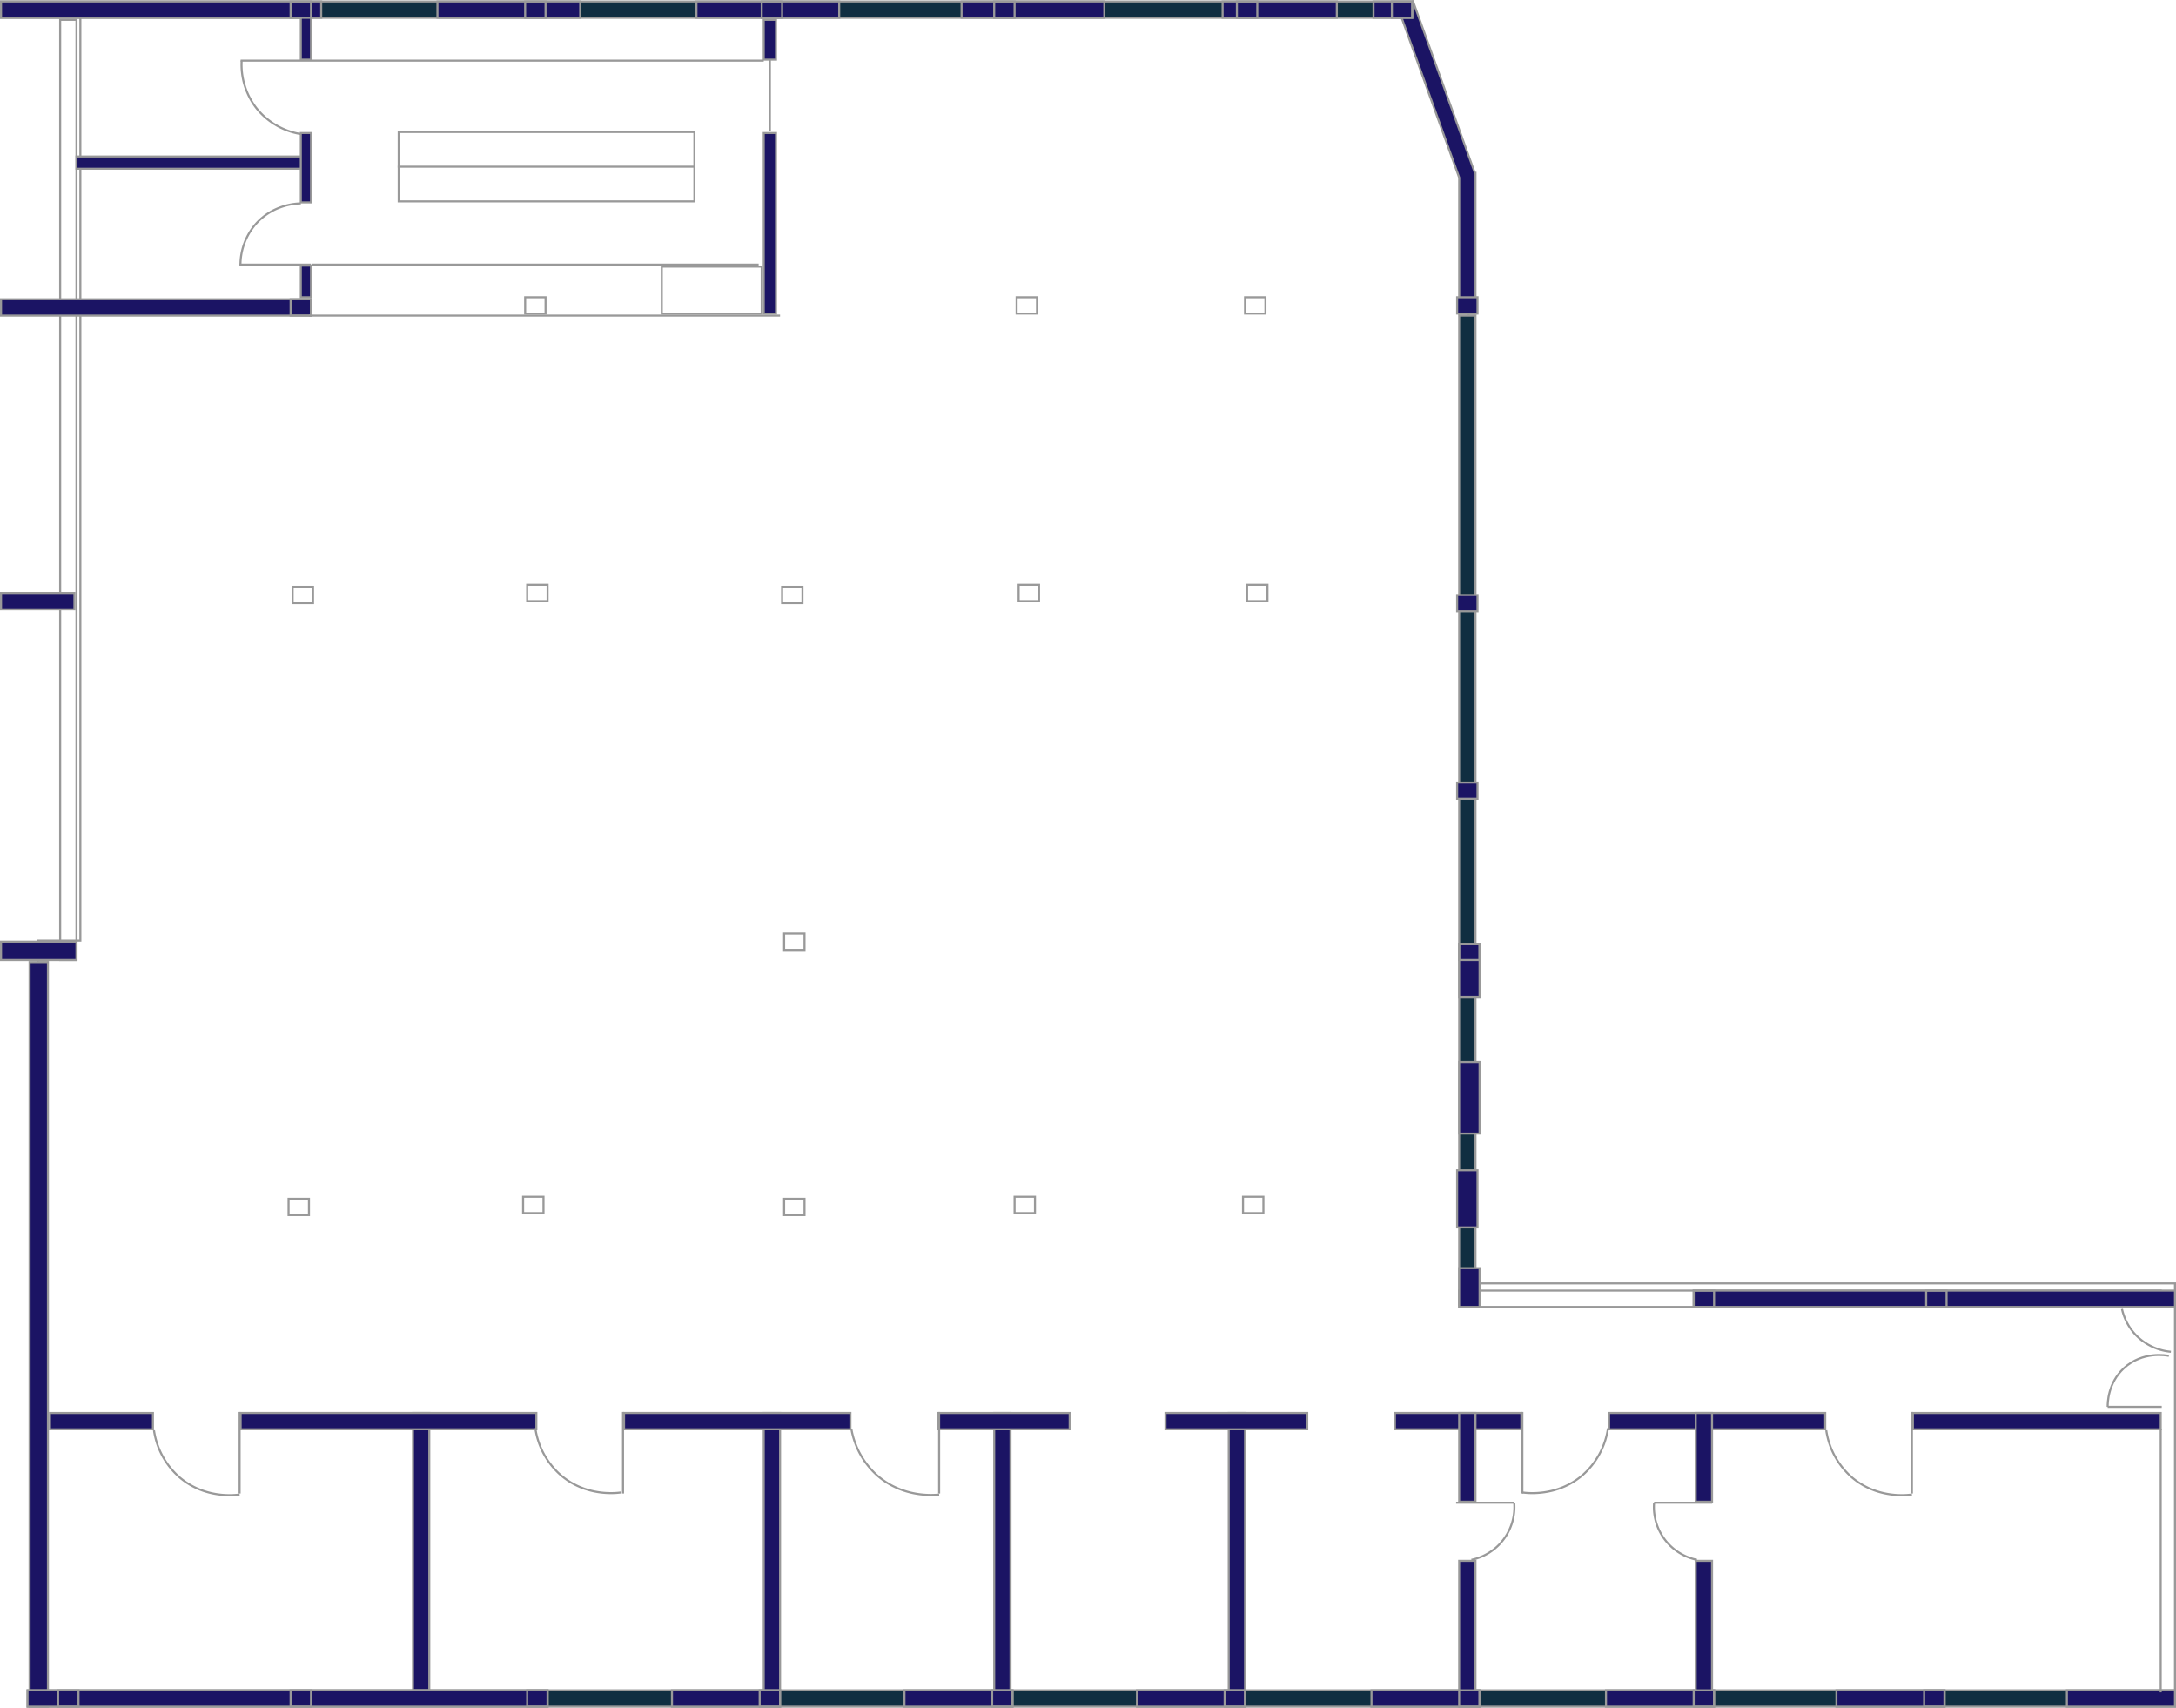 <svg xmlns="http://www.w3.org/2000/svg" viewBox="0 0 1067 837.23"><defs><style>.cls-1{fill:#999;}.cls-2{fill:#102e41;}.cls-3{fill:#1b1464;}.cls-4{fill:none;stroke:#999;stroke-miterlimit:10;}</style></defs><title>Asset 2floorplan</title><g id="Layer_2" data-name="Layer 2"><g id="Layer_1-2" data-name="Layer 1"><path class="cls-1" d="M691.86,5.23l27.79,84.59V629.7H1066V832.23H19V461.72H39.9V5.23h652m.73-1H38.9V460.72H18V833.23H1067V628.7H720.65v-539L692.59,4.23Z"/><rect class="cls-2" x="0.5" y="0.73" width="692" height="8"/><path class="cls-1" d="M692,1.23v7H1v-7H692m1-1H0v9H693v-9Z"/><path class="cls-1" d="M37,10.23v460H30v-460h7m1-1H29v462h9V9.23Z"/><rect class="cls-3" x="14.5" y="471.73" width="9" height="365"/><path class="cls-1" d="M23,472.23v364H15v-364h8m1-1H14v366H24v-366Z"/><rect class="cls-3" x="0.5" y="0.73" width="157" height="8"/><path class="cls-1" d="M157,1.23v7H1v-7H157m1-1H0v9H158v-9Z"/><rect class="cls-3" x="214.5" y="0.73" width="70" height="8"/><path class="cls-1" d="M284,1.23v7H215v-7h69m1-1H214v9h71v-9Z"/><rect class="cls-3" x="341.5" y="0.73" width="70" height="8"/><path class="cls-1" d="M411,1.23v7H342v-7h69m1-1H341v9h71v-9Z"/><rect class="cls-3" x="471.5" y="0.73" width="70" height="8"/><path class="cls-1" d="M541,1.23v7H472v-7h69m1-1H471v9h71v-9Z"/><rect class="cls-3" x="599.5" y="0.73" width="56" height="8"/><path class="cls-1" d="M655,1.23v7H600v-7h55m1-1H599v9h57v-9Z"/><rect class="cls-3" x="0.5" y="146.73" width="152" height="8"/><path class="cls-1" d="M152,147.23v7H1v-7H152m1-1H0v9H153v-9Z"/><polygon class="cls-3" points="715.5 153.87 715.5 87.1 685.36 3.35 692.89 0.64 723.15 84.73 723.5 84.73 723.5 153.87 715.5 153.87"/><path class="cls-1" d="M692.59,1.28l30,83.29.24.66h.2v68.14h-7V87l-.06-.17L686,3.65l6.59-2.37m.6-1.28-8.47,3.05L715,87.19v67.18h9V84.23h-.5L693.19,0Z"/><rect class="cls-3" x="202.5" y="692.73" width="8" height="136"/><path class="cls-1" d="M210,693.23v135h-7v-135h7m1-1h-9v137h9v-137Z"/><rect class="cls-2" x="13.5" y="828.73" width="1053" height="8"/><path class="cls-1" d="M1066,829.23v7H14v-7H1066m1-1H13v9H1067v-9Z"/><path class="cls-1" d="M1059,633.23v7H716v-7h343m1-1H715v9h345v-9Z"/><rect class="cls-2" x="715.5" y="154.73" width="8" height="485"/><path class="cls-1" d="M723,155.23v484h-7v-484h7m1-1h-9v486h9v-486Z"/><rect class="cls-3" x="830.5" y="632.73" width="236" height="8"/><path class="cls-1" d="M1066,633.23v7H831v-7h235m1-1H830v9h237v-9Z"/><rect class="cls-3" x="443.5" y="828.73" width="53" height="8"/><path class="cls-1" d="M496,829.23v7H444v-7h52m1-1H443v9h54v-9Z"/><rect class="cls-3" x="329.5" y="828.73" width="53" height="8"/><path class="cls-1" d="M382,829.23v7H330v-7h52m1-1H329v9h54v-9Z"/><rect class="cls-3" x="13.5" y="828.73" width="255" height="8"/><path class="cls-1" d="M268,829.23v7H14v-7H268m1-1H13v9H269v-9Z"/><path class="cls-1" d="M152,147.23v7h-9v-7h9m1-1H142v9h11v-9Z"/><path class="cls-1" d="M508,146.23v7h-9v-7h9m1-1H498v9h11v-9Z"/><path class="cls-1" d="M267,146.23v7h-9v-7h9m1-1H257v9h11v-9Z"/><path class="cls-1" d="M620,146.23v7h-9v-7h9m1-1H610v9h11v-9Z"/><path class="cls-1" d="M153,288.23v7h-9v-7h9m1-1H143v9h11v-9Z"/><path class="cls-1" d="M509,287.23v7h-9v-7h9m1-1H499v9h11v-9Z"/><path class="cls-1" d="M268,287.23v7h-9v-7h9m1-1H258v9h11v-9Z"/><path class="cls-1" d="M621,287.23v7h-9v-7h9m1-1H611v9h11v-9Z"/><path class="cls-1" d="M151,588.23v7h-9v-7h9m1-1H141v9h11v-9Z"/><path class="cls-1" d="M507,587.23v7h-9v-7h9m1-1H497v9h11v-9Z"/><path class="cls-1" d="M266,587.23v7h-9v-7h9m1-1H256v9h11v-9Z"/><path class="cls-1" d="M394,588.23v7h-9v-7h9m1-1H384v9h11v-9Z"/><path class="cls-1" d="M394,458.23v7h-9v-7h9m1-1H384v9h11v-9Z"/><path class="cls-1" d="M393,288.23v7h-9v-7h9m1-1H383v9h11v-9Z"/><path class="cls-1" d="M619,587.23v7h-9v-7h9m1-1H609v9h11v-9Z"/><rect class="cls-3" x="37.5" y="76.73" width="115" height="6"/><path class="cls-1" d="M152,77.23v5H38v-5H152m1-1H37v7H153v-7Z"/><rect class="cls-3" x="0.5" y="290.73" width="36" height="8"/><path class="cls-1" d="M36,291.23v7H1v-7H36m1-1H0v9H37v-9Z"/><rect class="cls-3" x="0.5" y="461.73" width="37" height="9"/><path class="cls-1" d="M37,462.23v8H1v-8H37m1-1H0v10H38v-10Z"/><line class="cls-4" x1="151.5" y1="154.73" x2="382.5" y2="154.73"/><line class="cls-4" x1="195" y1="81.73" x2="341" y2="81.73"/><line class="cls-4" x1="153" y1="29.73" x2="374.5" y2="29.73"/><line class="cls-4" x1="153" y1="129.73" x2="372" y2="129.73"/><line class="cls-4" x1="117.5" y1="129.73" x2="152.5" y2="129.73"/><line class="cls-4" x1="118" y1="29.73" x2="153" y2="29.73"/><line class="cls-4" x1="377.5" y1="64.23" x2="377.5" y2="29.23"/><path class="cls-1" d="M340,65.23v33H196v-33H340m1-1H195v35H341v-35Z"/><rect class="cls-3" x="1013.5" y="828.73" width="53" height="8"/><path class="cls-1" d="M1066,829.23v7h-52v-7h52m1-1h-54v9h54v-9Z"/><rect class="cls-3" x="715.5" y="462.73" width="10" height="26"/><path class="cls-1" d="M725,463.23v25h-9v-25h9m1-1H715v27h11v-27Z"/><rect class="cls-3" x="715.5" y="520.73" width="10" height="35"/><path class="cls-1" d="M725,521.23v34h-9v-34h9m1-1H715v36h11v-36Z"/><rect class="cls-3" x="714.5" y="573.73" width="10" height="28"/><path class="cls-1" d="M724,574.23v27h-9v-27h9m1-1H714v29h11v-29Z"/><rect class="cls-3" x="715.5" y="621.73" width="10" height="19"/><path class="cls-1" d="M725,622.23v18h-9v-18h9m1-1H715v20h11v-20Z"/><rect class="cls-3" x="900.5" y="828.73" width="53" height="8"/><path class="cls-1" d="M953,829.23v7H901v-7h52m1-1H900v9h54v-9Z"/><rect class="cls-3" x="787.5" y="828.73" width="53" height="8"/><path class="cls-1" d="M840,829.23v7H788v-7h52m1-1H787v9h54v-9Z"/><rect class="cls-3" x="672.5" y="828.73" width="53" height="8"/><path class="cls-1" d="M725,829.23v7H673v-7h52m1-1H672v9h54v-9Z"/><rect class="cls-3" x="557.5" y="828.73" width="53" height="8"/><path class="cls-1" d="M610,829.23v7H558v-7h52m1-1H557v9h54v-9Z"/><rect class="cls-3" x="374.5" y="692.73" width="8" height="136"/><path class="cls-1" d="M382,693.23v135h-7v-135h7m1-1h-9v137h9v-137Z"/><rect class="cls-3" x="487.5" y="692.73" width="8" height="136"/><path class="cls-1" d="M495,693.23v135h-7v-135h7m1-1h-9v137h9v-137Z"/><rect class="cls-3" x="602.5" y="692.73" width="8" height="136"/><path class="cls-1" d="M610,693.23v135h-7v-135h7m1-1h-9v137h9v-137Z"/><line class="cls-4" x1="1059.5" y1="700.73" x2="1059.5" y2="829.73"/><path class="cls-1" d="M152,829.23v7h-9v-7h9m1-1H142v9h11v-9Z"/><path class="cls-1" d="M38,829.23v7H29v-7h9m1-1H28v9H39v-9Z"/><path class="cls-1" d="M268,829.23v7h-9v-7h9m1-1H258v9h11v-9Z"/><path class="cls-1" d="M382,829.23v7h-9v-7h9m1-1H372v9h11v-9Z"/><path class="cls-1" d="M496,829.23v7h-9v-7h9m1-1H486v9h11v-9Z"/><path class="cls-1" d="M610,829.23v7h-9v-7h9m1-1H600v9h11v-9Z"/><path class="cls-1" d="M725,829.23v7h-9v-7h9m1-1H715v9h11v-9Z"/><path class="cls-1" d="M840,829.23v7h-9v-7h9m1-1H830v9h11v-9Z"/><path class="cls-1" d="M953,829.23v7h-9v-7h9m1-1H943v9h11v-9Z"/><path class="cls-1" d="M954,633.23v7h-9v-7h9m1-1H944v9h11v-9Z"/><path class="cls-1" d="M840,633.23v7h-9v-7h9m1-1H830v9h11v-9Z"/><path class="cls-1" d="M725,463.23v7h-9v-7h9m1-1H715v9h11v-9Z"/><rect class="cls-3" x="714.5" y="383.73" width="10" height="8"/><path class="cls-1" d="M724,384.23v7h-9v-7h9m1-1H714v9h11v-9Z"/><rect class="cls-3" x="714.5" y="291.73" width="10" height="8"/><path class="cls-1" d="M724,292.23v7h-9v-7h9m1-1H714v9h11v-9Z"/><rect class="cls-3" x="714.5" y="145.73" width="10" height="8"/><path class="cls-1" d="M724,146.23v7h-9v-7h9m1-1H714v9h11v-9Z"/><path class="cls-1" d="M383,1.23v7h-9v-7h9m1-1H373v9h11v-9Z"/><path class="cls-1" d="M152,1.23v7h-9v-7h9m1-1H142v9h11v-9Z"/><path class="cls-1" d="M267,1.23v7h-9v-7h9m1-1H257v9h11v-9Z"/><path class="cls-1" d="M497,1.23v7h-9v-7h9m1-1H487v9h11v-9Z"/><path class="cls-1" d="M616,1.23v7h-9v-7h9m1-1H606v9h11v-9Z"/><rect class="cls-3" x="673.5" y="0.73" width="19" height="8"/><path class="cls-1" d="M692,1.23v7H674v-7h18m1-1H673v9h20v-9Z"/><path class="cls-1" d="M692,1.23v7h-9v-7h9m1-1H682v9h11v-9Z"/><rect class="cls-3" x="147.5" y="8.73" width="5" height="20.5"/><path class="cls-1" d="M152,9.23v19.5h-4V9.23h4m1-1h-6v21.5h6V8.23Z"/><rect class="cls-3" x="147.5" y="130.23" width="5" height="15.5"/><path class="cls-1" d="M152,130.73v14.5h-4v-14.5h4m1-1h-6v16.5h6v-16.5Z"/><rect class="cls-3" x="147.5" y="65.23" width="5" height="34"/><path class="cls-1" d="M152,65.73v33h-4v-33h4m1-1h-6v35h6v-35Z"/><rect class="cls-3" x="24.5" y="692.73" width="50.5" height="8"/><path class="cls-1" d="M74.5,693.23v7H25v-7H74.5m1-1H24v9H75.5v-9Z"/><rect class="cls-3" x="306" y="692.73" width="111" height="8"/><path class="cls-1" d="M416.5,693.23v7h-110v-7h110m1-1h-112v9h112v-9Z"/><rect class="cls-3" x="118" y="692.73" width="145" height="8"/><path class="cls-1" d="M262.5,693.23v7h-144v-7h144m1-1h-146v9h146v-9Z"/><rect class="cls-3" x="460" y="692.73" width="64.5" height="8"/><path class="cls-1" d="M524,693.23v7H460.5v-7H524m1-1H459.5v9H525v-9Z"/><rect class="cls-3" x="938" y="692.73" width="121.5" height="8"/><path class="cls-1" d="M1059,693.23v7H938.5v-7H1059m1-1H937.5v9H1060v-9Z"/><rect class="cls-3" x="789" y="692.73" width="106" height="8"/><path class="cls-1" d="M894.5,693.23v7h-105v-7h105m1-1h-107v9h107v-9Z"/><rect class="cls-3" x="684" y="692.73" width="62" height="8"/><path class="cls-1" d="M745.5,693.23v7h-61v-7h61m1-1h-63v9h63v-9Z"/><rect class="cls-3" x="571.5" y="692.73" width="69.5" height="8"/><path class="cls-1" d="M640.5,693.23v7H572v-7h68.5m1-1H571v9h70.5v-9Z"/><rect class="cls-3" x="715.5" y="765.23" width="8" height="63.5"/><path class="cls-1" d="M723,765.73v62.5h-7v-62.5h7m1-1h-9v64.5h9v-64.5Z"/><rect class="cls-3" x="715.5" y="692.73" width="8" height="43.5"/><path class="cls-1" d="M723,693.23v42.5h-7v-42.5h7m1-1h-9v44.5h9v-44.5Z"/><rect class="cls-3" x="831.5" y="765.23" width="8" height="63.5"/><path class="cls-1" d="M839,765.73v62.5h-7v-62.5h7m1-1h-9v64.5h9v-64.5Z"/><rect class="cls-3" x="831.5" y="692.73" width="8" height="43.5"/><path class="cls-1" d="M839,693.23v42.5h-7v-42.5h7m1-1h-9v44.5h9v-44.5Z"/><line class="cls-4" x1="117.5" y1="692.23" x2="117.5" y2="732.23"/><line class="cls-4" x1="305.5" y1="692.23" x2="305.5" y2="732.23"/><line class="cls-4" x1="1060" y1="689.73" x2="1033.5" y2="689.73"/><line class="cls-4" x1="746.5" y1="692.23" x2="746.5" y2="732.23"/><line class="cls-4" x1="937.5" y1="692.23" x2="937.5" y2="732.23"/><line class="cls-4" x1="714" y1="736.73" x2="742.5" y2="736.73"/><path class="cls-4" d="M721.5,764.73a26.41,26.41,0,0,0,21-28"/><line class="cls-4" x1="839.58" y1="736.73" x2="811.08" y2="736.73"/><path class="cls-4" d="M832.08,764.73a26.41,26.41,0,0,1-21-28"/><path class="cls-4" d="M117.91,130.12a30.6,30.6,0,0,1,7.59-20.39c8.54-9.57,20.08-10,22-10"/><path class="cls-4" d="M147.5,65.73a35,35,0,0,1-22-13,34.88,34.88,0,0,1-7-23"/><path class="cls-4" d="M1033.5,689.73c0-1.54-.1-11.56,8-19,9.16-8.42,20.82-6.24,22-6"/><path class="cls-4" d="M746.5,731.71c2.32.33,17,2.14,29.39-8.39a37.7,37.7,0,0,0,12.59-23.09"/><path class="cls-4" d="M117.48,732.71c-2.32.33-17,2.14-29.39-8.39A37.7,37.7,0,0,1,75.5,701.23"/><path class="cls-4" d="M304.48,731.71c-2.32.33-17,2.14-29.39-8.39a37.7,37.7,0,0,1-12.59-23.09"/><line class="cls-4" x1="460.5" y1="692.23" x2="460.5" y2="732.23"/><path class="cls-4" d="M460.5,732.73c-2.56.28-17.79,1.68-30.41-9.41a39.63,39.63,0,0,1-12.59-22.59"/><path class="cls-4" d="M937.48,732.71c-2.32.33-17,2.14-29.39-8.39a37.7,37.7,0,0,1-12.59-23.09"/><rect class="cls-3" x="374.5" y="9.73" width="6" height="19.5"/><path class="cls-1" d="M380,10.23v18.5h-5V10.23h5m1-1h-7v20.5h7V9.23Z"/><rect class="cls-3" x="374.5" y="65.23" width="6" height="88.5"/><path class="cls-1" d="M380,65.73v87.5h-5V65.73h5m1-1h-7v89.5h7V64.73Z"/><path class="cls-1" d="M373,131.23v22H325v-22h48m1-1H324v24h50v-24Z"/><path class="cls-4" d="M1040.5,641.73a27.11,27.11,0,0,0,7,13,27.55,27.55,0,0,0,17,8"/></g></g></svg>